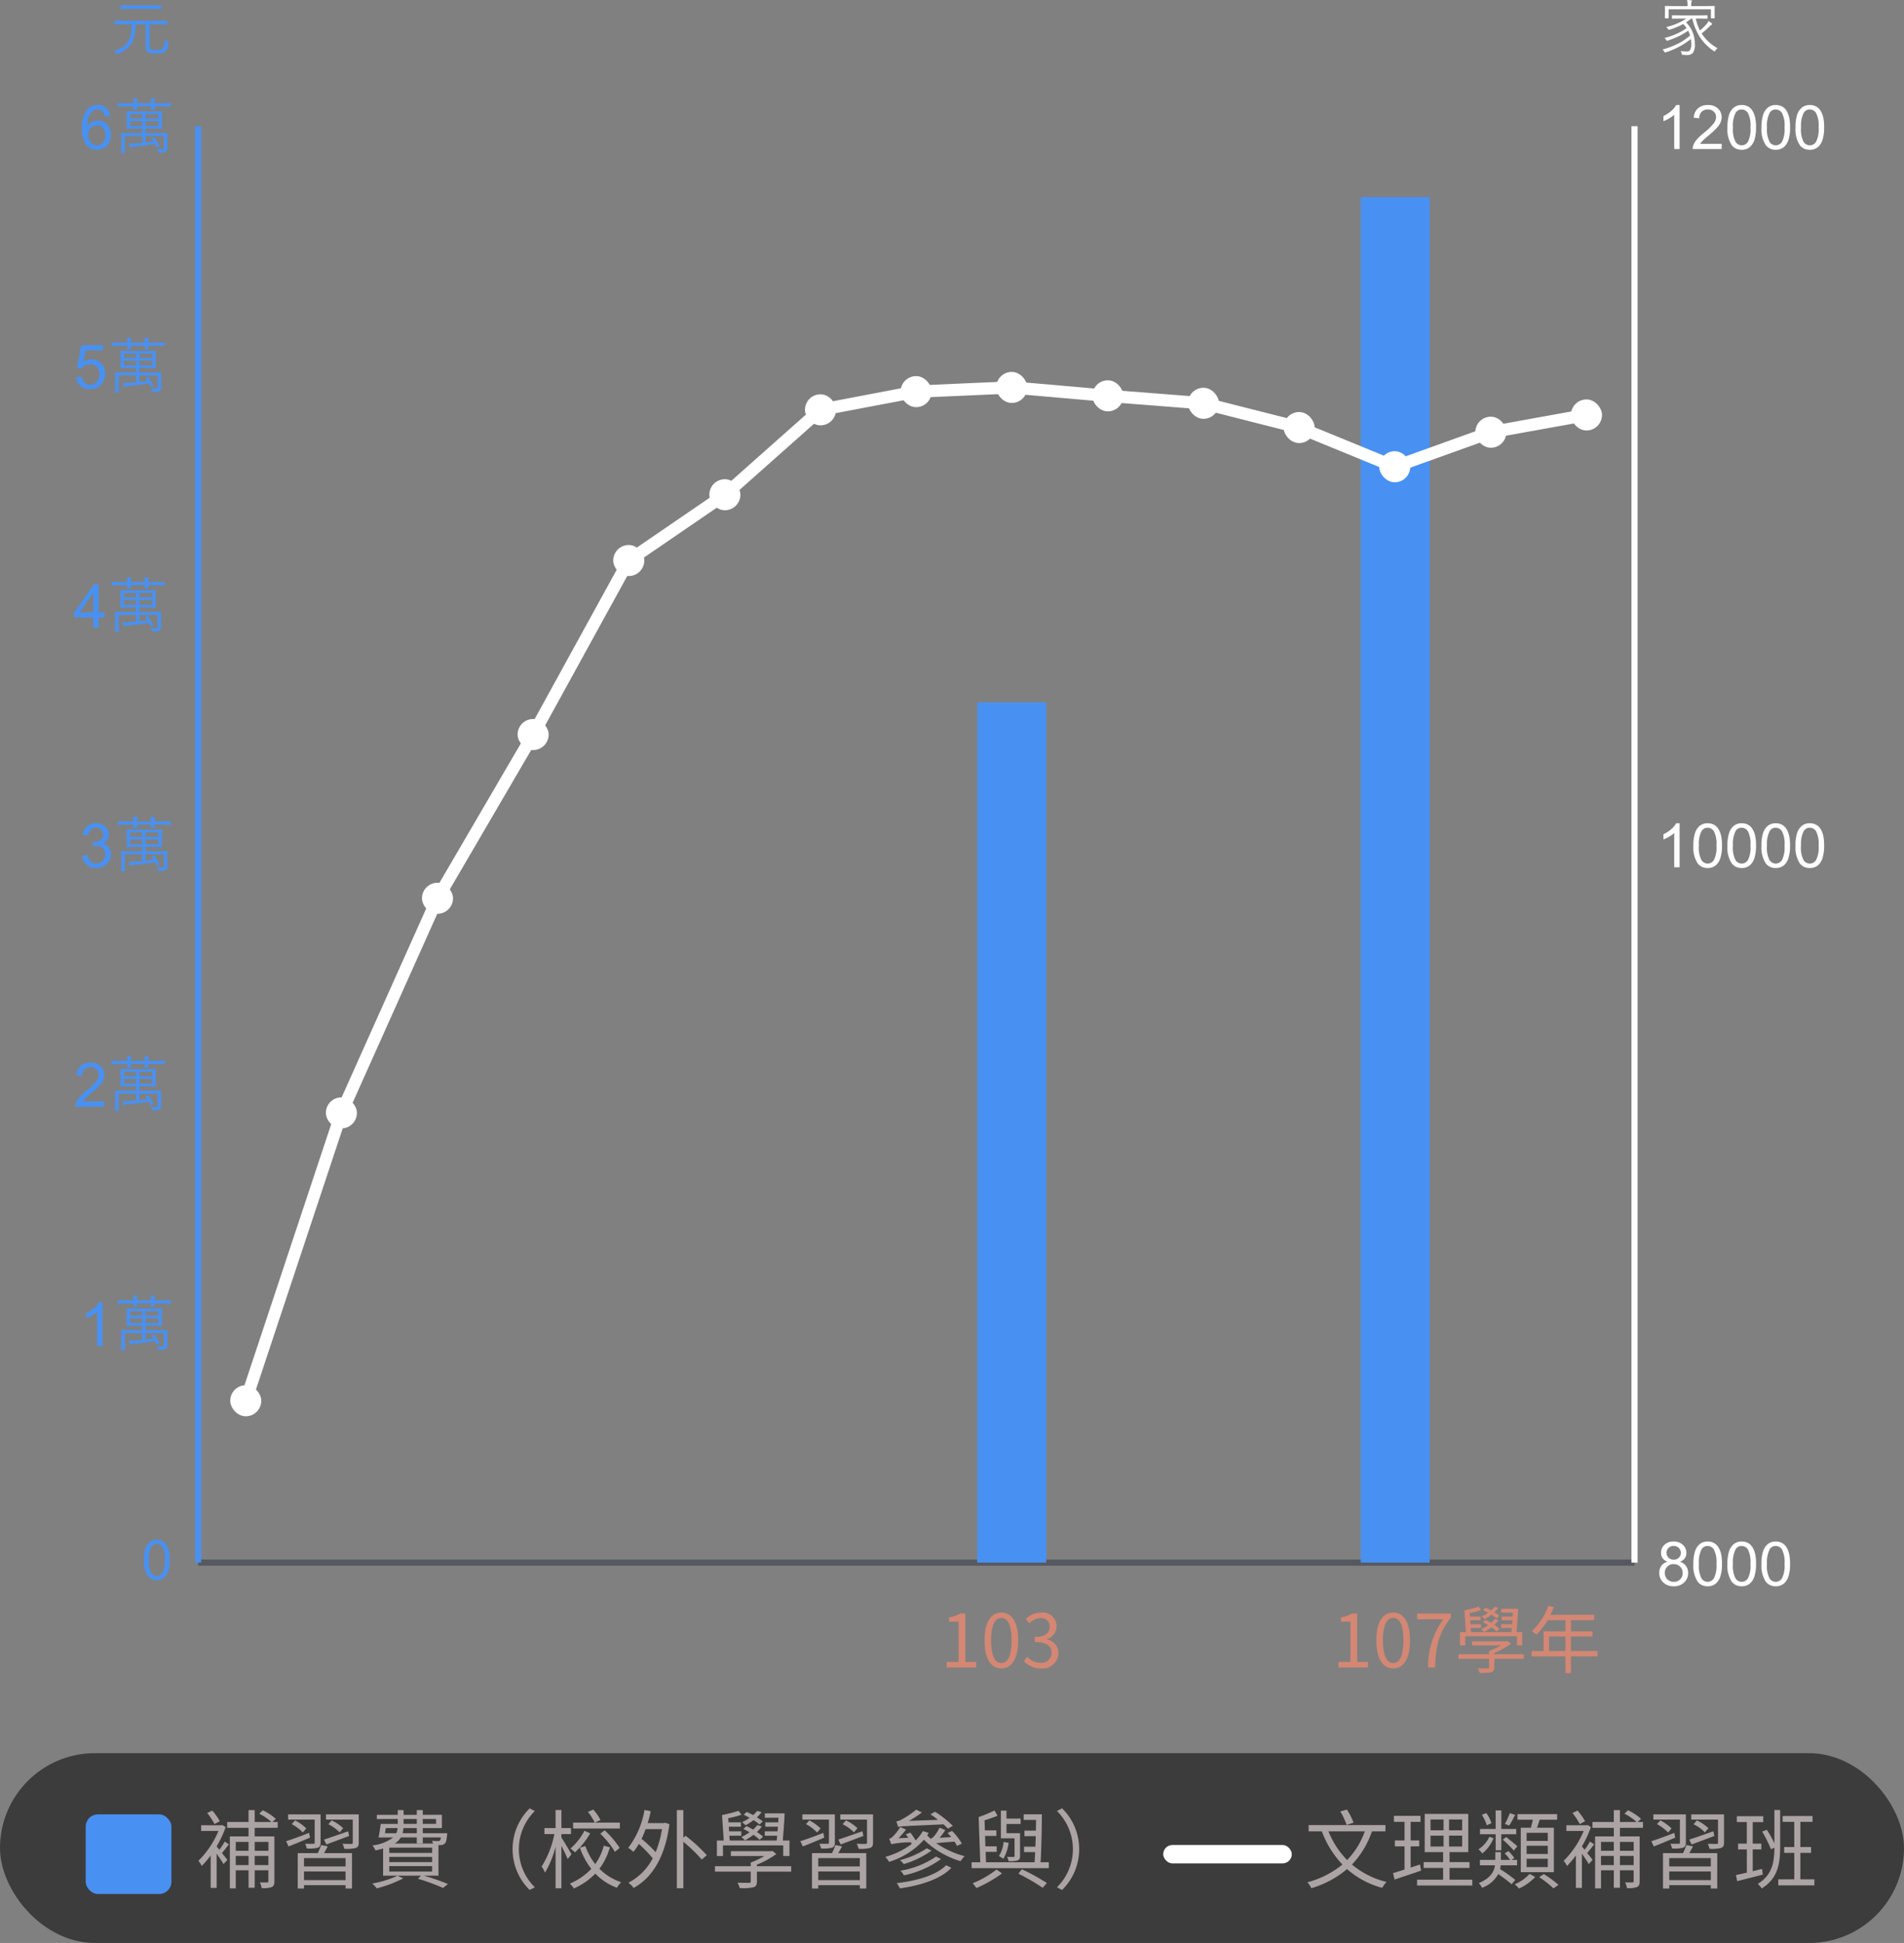 <svg xmlns="http://www.w3.org/2000/svg" width="311" height="317.34" viewBox="0 0 311 317.34">
  <rect x="0" y="0" width="311" height="317.34" fill="#808080" stroke="none"/>
  <g id="data10" transform="translate(6435 7388.34)">
    <g id="Group_1921" data-name="Group 1921" transform="translate(-6681 -7694)">
      <g id="data_10-09" transform="translate(214.072 209.601)">
        <g id="Group_1733" data-name="Group 1733" transform="translate(32.928 112.399)">
          <g id="Group_1725" data-name="Group 1725" transform="translate(31.372 233.012)">
            <line id="Line_220" data-name="Line 220" x2="234.612" transform="translate(0 5.867)" fill="none" stroke="#55585f" stroke-miterlimit="10" stroke-width="1"/>
          </g>
          <g id="Group_1729" data-name="Group 1729">
            <g id="Group_1726" data-name="Group 1726">
              <path id="Path_1627" data-name="Path 1627" d="M.374-3.177A5.9,5.9,0,0,1,.609-5.016a2.288,2.288,0,0,1,.7-1.074,1.786,1.786,0,0,1,1.167-.378,1.9,1.9,0,0,1,.91.209,1.739,1.739,0,0,1,.646.6,3.23,3.23,0,0,1,.4.958,6.365,6.365,0,0,1,.145,1.523,5.912,5.912,0,0,1-.233,1.83,2.288,2.288,0,0,1-.7,1.077A1.786,1.786,0,0,1,2.474.11,1.768,1.768,0,0,1,1.011-.558,4.245,4.245,0,0,1,.374-3.177Zm.813,0a4.04,4.04,0,0,0,.371,2.112,1.094,1.094,0,0,0,.916.525,1.093,1.093,0,0,0,.916-.527,4.041,4.041,0,0,0,.371-2.109A4.038,4.038,0,0,0,3.39-5.291a1.1,1.1,0,0,0-.925-.523,1.014,1.014,0,0,0-.87.461A4.086,4.086,0,0,0,1.187-3.177Z" transform="translate(22.138 241.619)" fill="#4891f2"/>
              <path id="Path_1626" data-name="Path 1626" d="M3.726,0H2.847V-5.6A4.543,4.543,0,0,1,2.014-5a5.9,5.9,0,0,1-.925.454v-.85a5.308,5.308,0,0,0,1.289-.84,3.3,3.3,0,0,0,.781-.957h.566ZM14.331-.21A.733.733,0,0,1,14.1.42a.851.851,0,0,1-.356.137,5.305,5.305,0,0,1-.723.034.255.255,0,0,1-.156-.029A.388.388,0,0,1,12.793.4,1.781,1.781,0,0,0,12.612.01a7.085,7.085,0,0,0,.742.039.435.435,0,0,0,.308-.083A.365.365,0,0,0,13.74-.3V-2.119H10.752v1.05q.757-.088,1.318-.181-.249-.361-.278-.4a.133.133,0,0,1-.034-.063q0-.034.093-.073l.21-.093a.314.314,0,0,1,.083-.024q.029,0,.068.054a7.592,7.592,0,0,1,.8,1.309.24.24,0,0,1,.015.059q0,.039-.093.083l-.225.112a.307.307,0,0,1-.107.039q-.034,0-.059-.059-.19-.42-.239-.522-1.45.254-3.467.449a1.26,1.26,0,0,0-.43.093.237.237,0,0,1-.117.059q-.068,0-.112-.132-.059-.21-.127-.557.215,0,.4,0,.342,0,.693-.024.918-.068,1.069-.083v-1.1H7.383V-.352L7.4.6a.069.069,0,0,1-.078.078H6.86A.069.069,0,0,1,6.782.6L6.8-.352v-1.27l-.02-.928a.069.069,0,0,1,.078-.078l1.411.02H10.21V-3.33h-1.1l-1.372.02a.069.069,0,0,1-.078-.078l.02-.84V-5.239l-.02-.84a.069.069,0,0,1,.078-.078l1.372.02h2.881l1.382-.02a.069.069,0,0,1,.078.078l-.02.84v1.011l.02.84a.069.069,0,0,1-.078.078l-1.382-.02h-1.24v.723h2.09l1.411-.02a.069.069,0,0,1,.078.078l-.02.981v.41Zm-1.46-3.56v-.781H10.752v.781Zm-2.661,0v-.781H8.242v.781ZM12.871-4.98V-5.7H10.752v.718Zm-2.661,0V-5.7H8.242v.718Zm4.712-2.051q0,.078-.083.078l-1.309-.02H12.222l.02.459q0,.083-.078.083h-.435q-.088,0-.088-.083,0-.015.01-.156t.01-.3H9.351l.02.459q0,.083-.078.083H8.853a.073.073,0,0,1-.083-.083q0-.015.01-.156t.01-.3H7.6l-1.313.02a.069.069,0,0,1-.078-.078v-.4q0-.068.078-.068L7.6-7.48H8.789A4.375,4.375,0,0,0,8.73-8.3q.3.015.62.054.1.015.1.088a.266.266,0,0,1-.039.132,1.428,1.428,0,0,0-.063.547h2.31a4.305,4.305,0,0,0-.059-.811q.327.02.61.054.107.015.107.088a.266.266,0,0,1-.039.132,1.5,1.5,0,0,0-.059.537H13.53l1.309-.02q.083,0,.083.068Z" transform="translate(12.011 203.516)" fill="#4891f2"/>
              <path id="Path_1625" data-name="Path 1625" d="M5.034-.845V0H.3a1.555,1.555,0,0,1,.1-.61,3.229,3.229,0,0,1,.579-.952,9.065,9.065,0,0,1,1.15-1.084A9.748,9.748,0,0,0,3.711-4.163a1.815,1.815,0,0,0,.41-1.057A1.175,1.175,0,0,0,3.748-6.1a1.347,1.347,0,0,0-.974-.359,1.373,1.373,0,0,0-1.016.381,1.441,1.441,0,0,0-.386,1.055l-.9-.093a2.224,2.224,0,0,1,.7-1.541,2.382,2.382,0,0,1,1.626-.53,2.269,2.269,0,0,1,1.631.571,1.876,1.876,0,0,1,.6,1.416,2.148,2.148,0,0,1-.176.845,3.278,3.278,0,0,1-.583.874A14.215,14.215,0,0,1,2.91-2.222q-.791.664-1.016.9a2.89,2.89,0,0,0-.371.476Zm9.3.635A.733.733,0,0,1,14.1.42a.851.851,0,0,1-.356.137,5.305,5.305,0,0,1-.723.034.255.255,0,0,1-.156-.029A.388.388,0,0,1,12.793.4,1.781,1.781,0,0,0,12.612.01a7.085,7.085,0,0,0,.742.039.435.435,0,0,0,.308-.083A.365.365,0,0,0,13.74-.3V-2.119H10.752v1.05q.757-.088,1.318-.181-.249-.361-.278-.4a.133.133,0,0,1-.034-.063q0-.034.093-.073l.21-.093a.314.314,0,0,1,.083-.024q.029,0,.068.054a7.592,7.592,0,0,1,.8,1.309.24.24,0,0,1,.015.059q0,.039-.093.083l-.225.112a.307.307,0,0,1-.107.039q-.034,0-.059-.059-.19-.42-.239-.522-1.45.254-3.467.449a1.26,1.26,0,0,0-.43.093.237.237,0,0,1-.117.059q-.068,0-.112-.132-.059-.21-.127-.557.215,0,.4,0,.342,0,.693-.024.918-.068,1.069-.083v-1.1H7.383V-.352L7.4.6a.069.069,0,0,1-.078.078H6.86A.069.069,0,0,1,6.782.6L6.8-.352v-1.27l-.02-.928a.069.069,0,0,1,.078-.078l1.411.02H10.21V-3.33h-1.1l-1.372.02a.069.069,0,0,1-.078-.078l.02-.84V-5.239l-.02-.84a.069.069,0,0,1,.078-.078l1.372.02h2.881l1.382-.02a.069.069,0,0,1,.078.078l-.02.84v1.011l.02.84a.069.069,0,0,1-.078.078l-1.382-.02h-1.24v.723h2.09l1.411-.02a.069.069,0,0,1,.078.078l-.02.981v.41Zm-1.46-3.56v-.781H10.752v.781Zm-2.661,0v-.781H8.242v.781ZM12.871-4.98V-5.7H10.752v.718Zm-2.661,0V-5.7H8.242v.718Zm4.712-2.051q0,.078-.083.078l-1.309-.02H12.222l.02.459q0,.083-.078.083h-.435q-.088,0-.088-.083,0-.015.01-.156t.01-.3H9.351l.02.459q0,.083-.078.083H8.853a.073.073,0,0,1-.083-.083q0-.015.01-.156t.01-.3H7.6l-1.313.02a.069.069,0,0,1-.078-.078v-.4q0-.068.078-.068L7.6-7.48H8.789A4.375,4.375,0,0,0,8.73-8.3q.3.015.62.054.1.015.1.088a.266.266,0,0,1-.039.132,1.428,1.428,0,0,0-.063.547h2.31a4.305,4.305,0,0,0-.059-.811q.327.02.61.054.107.015.107.088a.266.266,0,0,1-.039.132,1.5,1.5,0,0,0-.059.537H13.53l1.309-.02q.083,0,.083.068Z" transform="translate(11.011 164.412)" fill="#4891f2"/>
              <path id="Path_1624" data-name="Path 1624" d="M.42-1.89,1.3-2.007A1.936,1.936,0,0,0,1.814-.93,1.272,1.272,0,0,0,2.7-.6a1.42,1.42,0,0,0,1.047-.43,1.45,1.45,0,0,0,.427-1.064,1.348,1.348,0,0,0-.4-1,1.367,1.367,0,0,0-1.006-.393,2.523,2.523,0,0,0-.62.1l.1-.771a1.343,1.343,0,0,0,.142.01A1.81,1.81,0,0,0,3.4-4.443a1,1,0,0,0,.449-.9,1.069,1.069,0,0,0-.327-.8,1.162,1.162,0,0,0-.845-.317,1.2,1.2,0,0,0-.854.322,1.618,1.618,0,0,0-.439.967L.508-5.332A2.259,2.259,0,0,1,1.24-6.7a2.117,2.117,0,0,1,1.421-.486,2.341,2.341,0,0,1,1.079.251,1.819,1.819,0,0,1,.754.686,1.762,1.762,0,0,1,.261.923,1.511,1.511,0,0,1-.249.845,1.7,1.7,0,0,1-.737.605,1.661,1.661,0,0,1,.986.608,1.85,1.85,0,0,1,.352,1.155A2.113,2.113,0,0,1,4.424-.525,2.4,2.4,0,0,1,2.7.127,2.249,2.249,0,0,1,1.13-.435,2.171,2.171,0,0,1,.42-1.89ZM14.331-.21A.733.733,0,0,1,14.1.42a.851.851,0,0,1-.356.137,5.305,5.305,0,0,1-.723.034.255.255,0,0,1-.156-.029A.388.388,0,0,1,12.793.4,1.781,1.781,0,0,0,12.612.01a7.085,7.085,0,0,0,.742.039.435.435,0,0,0,.308-.083A.365.365,0,0,0,13.74-.3V-2.119H10.752v1.05q.757-.088,1.318-.181-.249-.361-.278-.4a.133.133,0,0,1-.034-.063q0-.034.093-.073l.21-.093a.314.314,0,0,1,.083-.024q.029,0,.068.054a7.592,7.592,0,0,1,.8,1.309.24.24,0,0,1,.015.059q0,.039-.093.083l-.225.112a.307.307,0,0,1-.107.039q-.034,0-.059-.059-.19-.42-.239-.522-1.45.254-3.467.449a1.26,1.26,0,0,0-.43.093.237.237,0,0,1-.117.059q-.068,0-.112-.132-.059-.21-.127-.557.215,0,.4,0,.342,0,.693-.024.918-.068,1.069-.083v-1.1H7.383V-.352L7.4.6a.069.069,0,0,1-.078.078H6.86A.069.069,0,0,1,6.782.6L6.8-.352v-1.27l-.02-.928a.069.069,0,0,1,.078-.078l1.411.02H10.21V-3.33h-1.1l-1.372.02a.069.069,0,0,1-.078-.078l.02-.84V-5.239l-.02-.84a.069.069,0,0,1,.078-.078l1.372.02h2.881l1.382-.02a.069.069,0,0,1,.078.078l-.02.84v1.011l.02.84a.069.069,0,0,1-.078.078l-1.382-.02h-1.24v.723h2.09l1.411-.02a.069.069,0,0,1,.078.078l-.02.981v.41Zm-1.46-3.56v-.781H10.752v.781Zm-2.661,0v-.781H8.242v.781ZM12.871-4.98V-5.7H10.752v.718Zm-2.661,0V-5.7H8.242v.718Zm4.712-2.051q0,.078-.083.078l-1.309-.02H12.222l.02.459q0,.083-.078.083h-.435q-.088,0-.088-.083,0-.015.01-.156t.01-.3H9.351l.02.459q0,.083-.078.083H8.853a.073.073,0,0,1-.083-.083q0-.015.01-.156t.01-.3H7.6l-1.313.02a.069.069,0,0,1-.078-.078v-.4q0-.068.078-.068L7.6-7.48H8.789A4.375,4.375,0,0,0,8.73-8.3q.3.015.62.054.1.015.1.088a.266.266,0,0,1-.039.132,1.428,1.428,0,0,0-.063.547h2.31a4.305,4.305,0,0,0-.059-.811q.327.02.61.054.107.015.107.088a.266.266,0,0,1-.039.132,1.5,1.5,0,0,0-.059.537H13.53l1.309-.02q.083,0,.083.068Z" transform="translate(12.011 125.309)" fill="#4891f2"/>
              <path id="Path_1623" data-name="Path 1623" d="M3.232,0V-1.714H.127V-2.52L3.394-7.158h.718V-2.52h.967v.806H4.111V0Zm0-2.52V-5.747L.991-2.52Zm11.1,2.31A.733.733,0,0,1,14.1.42a.851.851,0,0,1-.356.137,5.305,5.305,0,0,1-.723.034.255.255,0,0,1-.156-.029A.388.388,0,0,1,12.793.4,1.781,1.781,0,0,0,12.612.01a7.085,7.085,0,0,0,.742.039.435.435,0,0,0,.308-.083A.365.365,0,0,0,13.74-.3V-2.119H10.752v1.05q.757-.088,1.318-.181-.249-.361-.278-.4a.133.133,0,0,1-.034-.063q0-.034.093-.073l.21-.093a.314.314,0,0,1,.083-.024q.029,0,.068.054a7.592,7.592,0,0,1,.8,1.309.24.24,0,0,1,.015.059q0,.039-.093.083l-.225.112a.307.307,0,0,1-.107.039q-.034,0-.059-.059-.19-.42-.239-.522-1.45.254-3.467.449a1.26,1.26,0,0,0-.43.093.237.237,0,0,1-.117.059q-.068,0-.112-.132-.059-.21-.127-.557.215,0,.4,0,.342,0,.693-.024.918-.068,1.069-.083v-1.1H7.383V-.352L7.4.6a.069.069,0,0,1-.078.078H6.86A.069.069,0,0,1,6.782.6L6.8-.352v-1.27l-.02-.928a.069.069,0,0,1,.078-.078l1.411.02H10.21V-3.33h-1.1l-1.372.02a.069.069,0,0,1-.078-.078l.02-.84V-5.239l-.02-.84a.069.069,0,0,1,.078-.078l1.372.02h2.881l1.382-.02a.069.069,0,0,1,.078.078l-.02.84v1.011l.02.84a.069.069,0,0,1-.078.078l-1.382-.02h-1.24v.723h2.09l1.411-.02a.069.069,0,0,1,.078.078l-.02.981v.41Zm-1.46-3.56v-.781H10.752v.781Zm-2.661,0v-.781H8.242v.781ZM12.871-4.98V-5.7H10.752v.718Zm-2.661,0V-5.7H8.242v.718Zm4.712-2.051q0,.078-.083.078l-1.309-.02H12.222l.02.459q0,.083-.078.083h-.435q-.088,0-.088-.083,0-.015.01-.156t.01-.3H9.351l.02.459q0,.083-.078.083H8.853a.073.073,0,0,1-.083-.083q0-.015.01-.156t.01-.3H7.6l-1.313.02a.069.069,0,0,1-.078-.078v-.4q0-.068.078-.068L7.6-7.48H8.789A4.375,4.375,0,0,0,8.73-8.3q.3.015.62.054.1.015.1.088a.266.266,0,0,1-.039.132,1.428,1.428,0,0,0-.063.547h2.31a4.305,4.305,0,0,0-.059-.811q.327.02.61.054.107.015.107.088a.266.266,0,0,1-.039.132,1.5,1.5,0,0,0-.059.537H13.53l1.309-.02q.083,0,.083.068Z" transform="translate(11 86.206)" fill="#4891f2"/>
              <path id="Path_1622" data-name="Path 1622" d="M.415-1.875l.923-.078A1.655,1.655,0,0,0,1.814-.94a1.293,1.293,0,0,0,.9.339,1.4,1.4,0,0,0,1.074-.479,1.8,1.8,0,0,0,.439-1.27,1.63,1.63,0,0,0-.422-1.187A1.473,1.473,0,0,0,2.7-3.97a1.532,1.532,0,0,0-.767.193,1.489,1.489,0,0,0-.537.5L.571-3.384l.693-3.677h3.56v.84H1.968L1.582-4.3a2.329,2.329,0,0,1,1.353-.449A2.143,2.143,0,0,1,4.517-4.1a2.27,2.27,0,0,1,.645,1.67,2.607,2.607,0,0,1-.566,1.68,2.269,2.269,0,0,1-1.88.869A2.316,2.316,0,0,1,1.121-.425,2.134,2.134,0,0,1,.415-1.875ZM14.331-.21A.733.733,0,0,1,14.1.42a.851.851,0,0,1-.356.137,5.305,5.305,0,0,1-.723.034.255.255,0,0,1-.156-.029A.388.388,0,0,1,12.793.4,1.781,1.781,0,0,0,12.612.01a7.085,7.085,0,0,0,.742.039.435.435,0,0,0,.308-.083A.365.365,0,0,0,13.74-.3V-2.119H10.752v1.05q.757-.088,1.318-.181-.249-.361-.278-.4a.133.133,0,0,1-.034-.063q0-.034.093-.073l.21-.093a.314.314,0,0,1,.083-.024q.029,0,.068.054a7.592,7.592,0,0,1,.8,1.309.24.24,0,0,1,.015.059q0,.039-.093.083l-.225.112a.307.307,0,0,1-.107.039q-.034,0-.059-.059-.19-.42-.239-.522-1.45.254-3.467.449a1.26,1.26,0,0,0-.43.093.237.237,0,0,1-.117.059q-.068,0-.112-.132-.059-.21-.127-.557.215,0,.4,0,.342,0,.693-.024.918-.068,1.069-.083v-1.1H7.383V-.352L7.4.6a.069.069,0,0,1-.078.078H6.86A.069.069,0,0,1,6.782.6L6.8-.352v-1.27l-.02-.928a.069.069,0,0,1,.078-.078l1.411.02H10.21V-3.33h-1.1l-1.372.02a.069.069,0,0,1-.078-.078l.02-.84V-5.239l-.02-.84a.069.069,0,0,1,.078-.078l1.372.02h2.881l1.382-.02a.069.069,0,0,1,.078.078l-.02.84v1.011l.02.84a.069.069,0,0,1-.078.078l-1.382-.02h-1.24v.723h2.09l1.411-.02a.069.069,0,0,1,.078.078l-.02.981v.41Zm-1.46-3.56v-.781H10.752v.781Zm-2.661,0v-.781H8.242v.781ZM12.871-4.98V-5.7H10.752v.718Zm-2.661,0V-5.7H8.242v.718Zm4.712-2.051q0,.078-.083.078l-1.309-.02H12.222l.02.459q0,.083-.078.083h-.435q-.088,0-.088-.083,0-.015.01-.156t.01-.3H9.351l.02.459q0,.083-.078.083H8.853a.073.073,0,0,1-.083-.083q0-.015.01-.156t.01-.3H7.6l-1.313.02a.069.069,0,0,1-.078-.078v-.4q0-.068.078-.068L7.6-7.48H8.789A4.375,4.375,0,0,0,8.73-8.3q.3.015.62.054.1.015.1.088a.266.266,0,0,1-.039.132,1.428,1.428,0,0,0-.063.547h2.31a4.305,4.305,0,0,0-.059-.811q.327.02.61.054.107.015.107.088a.266.266,0,0,1-.039.132,1.5,1.5,0,0,0-.059.537H13.53l1.309-.02q.083,0,.083.068Z" transform="translate(11.011 47.103)" fill="#4891f2"/>
              <path id="Path_1621" data-name="Path 1621" d="M4.976-5.405,4.1-5.337a1.655,1.655,0,0,0-.332-.752,1.163,1.163,0,0,0-.879-.376,1.208,1.208,0,0,0-.737.234,2,2,0,0,0-.654.884A4.618,4.618,0,0,0,1.25-3.691a2.037,2.037,0,0,1,.776-.718,2.088,2.088,0,0,1,.962-.234A1.993,1.993,0,0,1,4.485-4,2.322,2.322,0,0,1,5.1-2.324a2.752,2.752,0,0,1-.291,1.252,2.117,2.117,0,0,1-.8.886A2.18,2.18,0,0,1,2.861.122,2.252,2.252,0,0,1,1.069-.686,4.08,4.08,0,0,1,.376-3.35a4.775,4.775,0,0,1,.767-3.018,2.2,2.2,0,0,1,1.8-.82,2.021,2.021,0,0,1,1.384.474A2.011,2.011,0,0,1,4.976-5.405ZM1.387-2.319a2.039,2.039,0,0,0,.193.869,1.437,1.437,0,0,0,.54.632A1.349,1.349,0,0,0,2.847-.6,1.24,1.24,0,0,0,3.8-1.05a1.768,1.768,0,0,0,.4-1.221,1.655,1.655,0,0,0-.4-1.169,1.3,1.3,0,0,0-1-.427A1.356,1.356,0,0,0,1.8-3.44,1.54,1.54,0,0,0,1.387-2.319ZM14.331-.21A.733.733,0,0,1,14.1.42a.851.851,0,0,1-.356.137,5.305,5.305,0,0,1-.723.034.255.255,0,0,1-.156-.029A.388.388,0,0,1,12.793.4,1.781,1.781,0,0,0,12.612.01a7.085,7.085,0,0,0,.742.039.435.435,0,0,0,.308-.083A.365.365,0,0,0,13.74-.3V-2.119H10.752v1.05q.757-.088,1.318-.181-.249-.361-.278-.4a.133.133,0,0,1-.034-.063q0-.034.093-.073l.21-.093a.314.314,0,0,1,.083-.024q.029,0,.068.054a7.592,7.592,0,0,1,.8,1.309.24.24,0,0,1,.015.059q0,.039-.093.083l-.225.112a.307.307,0,0,1-.107.039q-.034,0-.059-.059-.19-.42-.239-.522-1.45.254-3.467.449a1.26,1.26,0,0,0-.43.093.237.237,0,0,1-.117.059q-.068,0-.112-.132-.059-.21-.127-.557.215,0,.4,0,.342,0,.693-.024.918-.068,1.069-.083v-1.1H7.383V-.352L7.4.6a.069.069,0,0,1-.078.078H6.86A.069.069,0,0,1,6.782.6L6.8-.352v-1.27l-.02-.928a.069.069,0,0,1,.078-.078l1.411.02H10.21V-3.33h-1.1l-1.372.02a.069.069,0,0,1-.078-.078l.02-.84V-5.239l-.02-.84a.069.069,0,0,1,.078-.078l1.372.02h2.881l1.382-.02a.069.069,0,0,1,.078.078l-.02.84v1.011l.02.84a.069.069,0,0,1-.078.078l-1.382-.02h-1.24v.723h2.09l1.411-.02a.069.069,0,0,1,.078.078l-.02.981v.41Zm-1.46-3.56v-.781H10.752v.781Zm-2.661,0v-.781H8.242v.781ZM12.871-4.98V-5.7H10.752v.718Zm-2.661,0V-5.7H8.242v.718Zm4.712-2.051q0,.078-.083.078l-1.309-.02H12.222l.02.459q0,.083-.078.083h-.435q-.088,0-.088-.083,0-.015.01-.156t.01-.3H9.351l.02.459q0,.083-.078.083H8.853a.073.073,0,0,1-.083-.083q0-.015.01-.156t.01-.3H7.6l-1.313.02a.069.069,0,0,1-.078-.078v-.4q0-.068.078-.068L7.6-7.48H8.789A4.375,4.375,0,0,0,8.73-8.3q.3.015.62.054.1.015.1.088a.266.266,0,0,1-.039.132,1.428,1.428,0,0,0-.063.547h2.31a4.305,4.305,0,0,0-.059-.811q.327.02.61.054.107.015.107.088a.266.266,0,0,1-.039.132,1.5,1.5,0,0,0-.059.537H13.53l1.309-.02q.083,0,.083.068Z" transform="translate(12.022 8)" fill="#4891f2"/>
              <path id="Path_1620" data-name="Path 1620" d="M9.482-1.372A2.076,2.076,0,0,1,9,.068a1.235,1.235,0,0,1-.61.259A5.315,5.315,0,0,1,7.52.381,3.435,3.435,0,0,1,6.221.22.688.688,0,0,1,5.864-.1a1.645,1.645,0,0,1-.093-.64V-4.37H4.111A6.034,6.034,0,0,1,3.384-1.1,4.878,4.878,0,0,1,1.23.459.678.678,0,0,1,1.06.508Q1.011.508.913.371A1.786,1.786,0,0,0,.581-.01,5.519,5.519,0,0,0,2.3-.879,2.766,2.766,0,0,0,3.2-2.217,7.392,7.392,0,0,0,3.472-4.37H2.08l-1.318.02q-.083,0-.083-.078v-.464q0-.078.083-.078l1.318.02H7.92l1.318-.02q.083,0,.083.078v.464q0,.078-.083.078L7.92-4.37h-1.5V-.928a1.725,1.725,0,0,0,.044.493.285.285,0,0,0,.186.156A3.337,3.337,0,0,0,7.539-.2,3.186,3.186,0,0,0,8.2-.249.826.826,0,0,0,8.569-.43a2.505,2.505,0,0,0,.313-1.421,2.471,2.471,0,0,0,.449.239q.161.068.161.142A.929.929,0,0,1,9.482-1.372ZM8.35-6.938a.069.069,0,0,1-.078.078L6.851-6.88H3.208l-1.416.02q-.083,0-.083-.078v-.474q0-.078.083-.078l1.416.02H6.851l1.421-.02a.069.069,0,0,1,.078.078Z" transform="translate(17.022 -8)" fill="#4891f2"/>
              <path id="Path_1619" data-name="Path 1619" d="M9.517-.469a1.367,1.367,0,0,0-.347.386q-.093.151-.132.151A.413.413,0,0,1,8.9-.01,8.125,8.125,0,0,1,6.533-2.441,10.183,10.183,0,0,1,5.4-5.308H5.229q-.493.386-.85.62A4.887,4.887,0,0,1,5.815-1.172,2.384,2.384,0,0,1,5.493.3,1.285,1.285,0,0,1,4.468.649,5.645,5.645,0,0,1,3.887.62Q3.745.61,3.721.581A.4.4,0,0,1,3.667.43,1.286,1.286,0,0,0,3.486,0a7.5,7.5,0,0,0,1.03.068.582.582,0,0,0,.527-.239,1.983,1.983,0,0,0,.19-1.021,4.177,4.177,0,0,0-.068-.776A12.718,12.718,0,0,1,1.118.19.553.553,0,0,1,.967.239Q.908.239.825.088A1.437,1.437,0,0,0,.518-.249a13.328,13.328,0,0,0,2.622-1,9.654,9.654,0,0,0,1.9-1.294,4.981,4.981,0,0,0-.322-.781,11.421,11.421,0,0,1-1.626.947,15.385,15.385,0,0,1-1.665.654.8.8,0,0,1-.156.049q-.059,0-.142-.142A.972.972,0,0,0,.84-2.129a12.98,12.98,0,0,0,2.095-.728A10.422,10.422,0,0,0,4.468-3.74a6,6,0,0,0-.552-.679,11.945,11.945,0,0,1-2.2.918.6.6,0,0,1-.146.039q-.059,0-.137-.127a1.256,1.256,0,0,0-.3-.332A9.932,9.932,0,0,0,4.429-5.308H3.535l-1.377.02q-.083,0-.083-.093v-.371q0-.088.083-.088l1.377.02h2.9l1.382-.02q.078,0,.078.088v.371q0,.093-.078.093l-1.382-.02H5.967a8.6,8.6,0,0,0,.679,1.948A7.83,7.83,0,0,0,7.759-4.448,2.756,2.756,0,0,0,8.066-4.9a4.684,4.684,0,0,1,.493.356.186.186,0,0,1,.078.132q0,.063-.112.132a2.59,2.59,0,0,0-.459.4,11.1,11.1,0,0,1-1.147,1A7.188,7.188,0,0,0,9.517-.469ZM9.058-5.42q0,.073-.078.073H8.516q-.078,0-.078-.073v-1.4h-6.9v1.4q0,.073-.078.073H1q-.078,0-.078-.073l.02-1.035v-.312L.918-7.29A.069.069,0,0,1,1-7.368l1.382.02H4.619v-.122a3.768,3.768,0,0,0-.073-.869q.4.02.664.049.117.02.117.083a1.006,1.006,0,0,1-.059.19,1.749,1.749,0,0,0-.049.537v.132H7.6l1.382-.02a.069.069,0,0,1,.078.078l-.02.454v.381Z" transform="translate(270.022 -8)" fill="#fff"/>
            </g>
            <line id="Line_237" data-name="Line 237" y1="234.612" transform="translate(31.372 4.268)" fill="none" stroke="#4891f2" stroke-miterlimit="10" stroke-width="1"/>
          </g>
          <g id="Group_1732" data-name="Group 1732" transform="translate(33.506 15.85)">
            <g id="Group_1731" data-name="Group 1731">
              <g id="Group_1730" data-name="Group 1730">
                <rect id="Rectangle_2199" data-name="Rectangle 2199" width="11.277" height="140.508" transform="translate(125.116 82.522)" fill="#4891f2"/>
                <rect id="Rectangle_2200" data-name="Rectangle 2200" width="11.277" height="223.03" transform="translate(187.75)" fill="#4891f2"/>
              </g>
            </g>
          </g>
        </g>
        <g id="Group_1747" data-name="Group 1747" transform="translate(64.3 112.399)">
          <g id="Group_1740" data-name="Group 1740" transform="translate(228.745)">
            <g id="Group_1737" data-name="Group 1737" transform="translate(9.504)">
              <path id="Path_1632" data-name="Path 1632" d="M1.768-3.882a1.654,1.654,0,0,1-.811-.571,1.494,1.494,0,0,1-.264-.889,1.738,1.738,0,0,1,.562-1.313,2.083,2.083,0,0,1,1.494-.532,2.1,2.1,0,0,1,1.509.544,1.762,1.762,0,0,1,.571,1.326,1.46,1.46,0,0,1-.261.867,1.647,1.647,0,0,1-.793.569,1.924,1.924,0,0,1,1,.693,1.9,1.9,0,0,1,.344,1.143A2.056,2.056,0,0,1,4.473-.5,2.361,2.361,0,0,1,2.764.122,2.356,2.356,0,0,1,1.055-.505,2.087,2.087,0,0,1,.405-2.07,1.892,1.892,0,0,1,.759-3.24,1.773,1.773,0,0,1,1.768-3.882ZM1.592-5.371a1.115,1.115,0,0,0,.327.83,1.159,1.159,0,0,0,.85.322,1.136,1.136,0,0,0,.833-.32,1.058,1.058,0,0,0,.325-.784,1.1,1.1,0,0,0-.334-.813,1.139,1.139,0,0,0-.833-.33,1.15,1.15,0,0,0-.835.322A1.037,1.037,0,0,0,1.592-5.371ZM1.309-2.065a1.59,1.59,0,0,0,.178.728,1.258,1.258,0,0,0,.53.544A1.549,1.549,0,0,0,2.773-.6a1.418,1.418,0,0,0,1.04-.405,1.387,1.387,0,0,0,.41-1.03A1.41,1.41,0,0,0,3.8-3.086,1.447,1.447,0,0,0,2.744-3.5a1.389,1.389,0,0,0-1.028.41A1.4,1.4,0,0,0,1.309-2.065ZM5.977-3.53a6.55,6.55,0,0,1,.261-2.043,2.542,2.542,0,0,1,.776-1.194,1.985,1.985,0,0,1,1.3-.42,2.115,2.115,0,0,1,1.011.232,1.932,1.932,0,0,1,.718.669,3.589,3.589,0,0,1,.444,1.064,7.072,7.072,0,0,1,.161,1.692A6.569,6.569,0,0,1,10.386-1.5,2.542,2.542,0,0,1,9.612-.3a1.985,1.985,0,0,1-1.3.422A1.964,1.964,0,0,1,6.685-.62,4.717,4.717,0,0,1,5.977-3.53Zm.9,0a4.488,4.488,0,0,0,.413,2.346A1.216,1.216,0,0,0,8.311-.6a1.215,1.215,0,0,0,1.018-.586A4.49,4.49,0,0,0,9.741-3.53a4.487,4.487,0,0,0-.413-2.349A1.225,1.225,0,0,0,8.3-6.46a1.126,1.126,0,0,0-.967.513A4.54,4.54,0,0,0,6.88-3.53Zm4.658,0A6.55,6.55,0,0,1,11.8-5.574a2.542,2.542,0,0,1,.776-1.194,1.985,1.985,0,0,1,1.3-.42,2.115,2.115,0,0,1,1.011.232,1.932,1.932,0,0,1,.718.669,3.589,3.589,0,0,1,.444,1.064,7.072,7.072,0,0,1,.161,1.692A6.569,6.569,0,0,1,15.947-1.5a2.542,2.542,0,0,1-.774,1.2,1.985,1.985,0,0,1-1.3.422A1.964,1.964,0,0,1,12.246-.62,4.717,4.717,0,0,1,11.538-3.53Zm.9,0a4.488,4.488,0,0,0,.413,2.346A1.216,1.216,0,0,0,13.872-.6a1.215,1.215,0,0,0,1.018-.586A4.49,4.49,0,0,0,15.3-3.53a4.487,4.487,0,0,0-.413-2.349,1.225,1.225,0,0,0-1.028-.581,1.126,1.126,0,0,0-.967.513A4.54,4.54,0,0,0,12.441-3.53Zm4.658,0a6.55,6.55,0,0,1,.261-2.043,2.542,2.542,0,0,1,.776-1.194,1.985,1.985,0,0,1,1.3-.42,2.115,2.115,0,0,1,1.011.232,1.932,1.932,0,0,1,.718.669,3.589,3.589,0,0,1,.444,1.064,7.072,7.072,0,0,1,.161,1.692A6.569,6.569,0,0,1,21.509-1.5a2.542,2.542,0,0,1-.774,1.2,1.985,1.985,0,0,1-1.3.422A1.964,1.964,0,0,1,17.808-.62,4.717,4.717,0,0,1,17.1-3.53Zm.9,0a4.488,4.488,0,0,0,.413,2.346A1.216,1.216,0,0,0,19.434-.6a1.215,1.215,0,0,0,1.018-.586,4.49,4.49,0,0,0,.413-2.344,4.487,4.487,0,0,0-.413-2.349,1.225,1.225,0,0,0-1.028-.581,1.126,1.126,0,0,0-.967.513A4.54,4.54,0,0,0,18-3.53Z" transform="translate(0 242.619)" fill="#fff"/>
              <path id="Path_1631" data-name="Path 1631" d="M3.726,0H2.847V-5.6A4.543,4.543,0,0,1,2.014-5a5.9,5.9,0,0,1-.925.454v-.85a5.308,5.308,0,0,0,1.289-.84,3.3,3.3,0,0,0,.781-.957h.566ZM5.977-3.53a6.55,6.55,0,0,1,.261-2.043,2.542,2.542,0,0,1,.776-1.194,1.985,1.985,0,0,1,1.3-.42,2.115,2.115,0,0,1,1.011.232,1.932,1.932,0,0,1,.718.669,3.589,3.589,0,0,1,.444,1.064,7.072,7.072,0,0,1,.161,1.692A6.569,6.569,0,0,1,10.386-1.5,2.542,2.542,0,0,1,9.612-.3a1.985,1.985,0,0,1-1.3.422A1.964,1.964,0,0,1,6.685-.62,4.717,4.717,0,0,1,5.977-3.53Zm.9,0a4.488,4.488,0,0,0,.413,2.346A1.216,1.216,0,0,0,8.311-.6a1.215,1.215,0,0,0,1.018-.586A4.49,4.49,0,0,0,9.741-3.53a4.487,4.487,0,0,0-.413-2.349A1.225,1.225,0,0,0,8.3-6.46a1.126,1.126,0,0,0-.967.513A4.54,4.54,0,0,0,6.88-3.53Zm4.658,0A6.55,6.55,0,0,1,11.8-5.574a2.542,2.542,0,0,1,.776-1.194,1.985,1.985,0,0,1,1.3-.42,2.115,2.115,0,0,1,1.011.232,1.932,1.932,0,0,1,.718.669,3.589,3.589,0,0,1,.444,1.064,7.072,7.072,0,0,1,.161,1.692A6.569,6.569,0,0,1,15.947-1.5a2.542,2.542,0,0,1-.774,1.2,1.985,1.985,0,0,1-1.3.422A1.964,1.964,0,0,1,12.246-.62,4.717,4.717,0,0,1,11.538-3.53Zm.9,0a4.488,4.488,0,0,0,.413,2.346A1.216,1.216,0,0,0,13.872-.6a1.215,1.215,0,0,0,1.018-.586A4.49,4.49,0,0,0,15.3-3.53a4.487,4.487,0,0,0-.413-2.349,1.225,1.225,0,0,0-1.028-.581,1.126,1.126,0,0,0-.967.513A4.54,4.54,0,0,0,12.441-3.53Zm4.658,0a6.55,6.55,0,0,1,.261-2.043,2.542,2.542,0,0,1,.776-1.194,1.985,1.985,0,0,1,1.3-.42,2.115,2.115,0,0,1,1.011.232,1.932,1.932,0,0,1,.718.669,3.589,3.589,0,0,1,.444,1.064,7.072,7.072,0,0,1,.161,1.692A6.569,6.569,0,0,1,21.509-1.5a2.542,2.542,0,0,1-.774,1.2,1.985,1.985,0,0,1-1.3.422A1.964,1.964,0,0,1,17.808-.62,4.717,4.717,0,0,1,17.1-3.53Zm.9,0a4.488,4.488,0,0,0,.413,2.346A1.216,1.216,0,0,0,19.434-.6a1.215,1.215,0,0,0,1.018-.586,4.49,4.49,0,0,0,.413-2.344,4.487,4.487,0,0,0-.413-2.349,1.225,1.225,0,0,0-1.028-.581,1.126,1.126,0,0,0-.967.513A4.54,4.54,0,0,0,18-3.53Zm4.658,0a6.55,6.55,0,0,1,.261-2.043A2.542,2.542,0,0,1,23.7-6.768a1.985,1.985,0,0,1,1.3-.42,2.115,2.115,0,0,1,1.011.232,1.932,1.932,0,0,1,.718.669,3.589,3.589,0,0,1,.444,1.064,7.072,7.072,0,0,1,.161,1.692A6.569,6.569,0,0,1,27.07-1.5,2.542,2.542,0,0,1,26.3-.3,1.985,1.985,0,0,1,25,.122,1.964,1.964,0,0,1,23.369-.62,4.717,4.717,0,0,1,22.661-3.53Zm.9,0a4.488,4.488,0,0,0,.413,2.346A1.216,1.216,0,0,0,25-.6a1.215,1.215,0,0,0,1.018-.586,4.49,4.49,0,0,0,.413-2.344,4.487,4.487,0,0,0-.413-2.349,1.225,1.225,0,0,0-1.028-.581,1.126,1.126,0,0,0-.967.513A4.54,4.54,0,0,0,23.564-3.53Z" transform="translate(0 125.309)" fill="#fff"/>
              <path id="Path_1630" data-name="Path 1630" d="M3.726,0H2.847V-5.6A4.543,4.543,0,0,1,2.014-5a5.9,5.9,0,0,1-.925.454v-.85a5.308,5.308,0,0,0,1.289-.84,3.3,3.3,0,0,0,.781-.957h.566ZM10.6-.845V0H5.864a1.555,1.555,0,0,1,.1-.61,3.229,3.229,0,0,1,.579-.952A9.065,9.065,0,0,1,7.7-2.646,9.748,9.748,0,0,0,9.272-4.163a1.815,1.815,0,0,0,.41-1.057A1.175,1.175,0,0,0,9.309-6.1a1.347,1.347,0,0,0-.974-.359,1.373,1.373,0,0,0-1.016.381,1.441,1.441,0,0,0-.386,1.055l-.9-.093a2.224,2.224,0,0,1,.7-1.541,2.382,2.382,0,0,1,1.626-.53,2.269,2.269,0,0,1,1.631.571,1.876,1.876,0,0,1,.6,1.416,2.148,2.148,0,0,1-.176.845,3.278,3.278,0,0,1-.583.874,14.215,14.215,0,0,1-1.355,1.26q-.791.664-1.016.9a2.89,2.89,0,0,0-.371.476Zm.942-2.686A6.55,6.55,0,0,1,11.8-5.574a2.542,2.542,0,0,1,.776-1.194,1.985,1.985,0,0,1,1.3-.42,2.115,2.115,0,0,1,1.011.232,1.932,1.932,0,0,1,.718.669,3.589,3.589,0,0,1,.444,1.064,7.072,7.072,0,0,1,.161,1.692A6.569,6.569,0,0,1,15.947-1.5a2.542,2.542,0,0,1-.774,1.2,1.985,1.985,0,0,1-1.3.422A1.964,1.964,0,0,1,12.246-.62,4.717,4.717,0,0,1,11.538-3.53Zm.9,0a4.488,4.488,0,0,0,.413,2.346A1.216,1.216,0,0,0,13.872-.6a1.215,1.215,0,0,0,1.018-.586A4.49,4.49,0,0,0,15.3-3.53a4.487,4.487,0,0,0-.413-2.349,1.225,1.225,0,0,0-1.028-.581,1.126,1.126,0,0,0-.967.513A4.54,4.54,0,0,0,12.441-3.53Zm4.658,0a6.55,6.55,0,0,1,.261-2.043,2.542,2.542,0,0,1,.776-1.194,1.985,1.985,0,0,1,1.3-.42,2.115,2.115,0,0,1,1.011.232,1.932,1.932,0,0,1,.718.669,3.589,3.589,0,0,1,.444,1.064,7.072,7.072,0,0,1,.161,1.692A6.569,6.569,0,0,1,21.509-1.5a2.542,2.542,0,0,1-.774,1.2,1.985,1.985,0,0,1-1.3.422A1.964,1.964,0,0,1,17.808-.62,4.717,4.717,0,0,1,17.1-3.53Zm.9,0a4.488,4.488,0,0,0,.413,2.346A1.216,1.216,0,0,0,19.434-.6a1.215,1.215,0,0,0,1.018-.586,4.49,4.49,0,0,0,.413-2.344,4.487,4.487,0,0,0-.413-2.349,1.225,1.225,0,0,0-1.028-.581,1.126,1.126,0,0,0-.967.513A4.54,4.54,0,0,0,18-3.53Zm4.658,0a6.55,6.55,0,0,1,.261-2.043A2.542,2.542,0,0,1,23.7-6.768a1.985,1.985,0,0,1,1.3-.42,2.115,2.115,0,0,1,1.011.232,1.932,1.932,0,0,1,.718.669,3.589,3.589,0,0,1,.444,1.064,7.072,7.072,0,0,1,.161,1.692A6.569,6.569,0,0,1,27.07-1.5,2.542,2.542,0,0,1,26.3-.3,1.985,1.985,0,0,1,25,.122,1.964,1.964,0,0,1,23.369-.62,4.717,4.717,0,0,1,22.661-3.53Zm.9,0a4.488,4.488,0,0,0,.413,2.346A1.216,1.216,0,0,0,25-.6a1.215,1.215,0,0,0,1.018-.586,4.49,4.49,0,0,0,.413-2.344,4.487,4.487,0,0,0-.413-2.349,1.225,1.225,0,0,0-1.028-.581,1.126,1.126,0,0,0-.967.513A4.54,4.54,0,0,0,23.564-3.53Z" transform="translate(0 8)" fill="#fff"/>
            </g>
            <line id="Line_262" data-name="Line 262" y1="234.612" transform="translate(5.867 4.268)" fill="none" stroke="#fff" stroke-miterlimit="10" stroke-width="1"/>
          </g>
          <g id="Group_1743" data-name="Group 1743" transform="translate(7.772 46.938)">
            <g id="Group_1742" data-name="Group 1742">
              <g id="Group_1741" data-name="Group 1741">
                <line id="Line_266" data-name="Line 266" x1="15.62" y2="47.014" transform="translate(0 118.487)" fill="none" stroke="#fff" stroke-linecap="round" stroke-miterlimit="10" stroke-width="2"/>
                <line id="Line_267" data-name="Line 267" x1="15.697" y2="35.051" transform="translate(15.62 83.436)" fill="none" stroke="#fff" stroke-linecap="round" stroke-miterlimit="10" stroke-width="2"/>
                <line id="Line_268" data-name="Line 268" x1="15.62" y2="26.745" transform="translate(31.317 56.691)" fill="none" stroke="#fff" stroke-linecap="round" stroke-miterlimit="10" stroke-width="2"/>
                <line id="Line_269" data-name="Line 269" x1="15.62" y2="28.422" transform="translate(46.938 28.269)" fill="none" stroke="#fff" stroke-linecap="round" stroke-miterlimit="10" stroke-width="2"/>
                <line id="Line_270" data-name="Line 270" x1="15.697" y2="10.744" transform="translate(62.558 17.525)" fill="none" stroke="#fff" stroke-linecap="round" stroke-miterlimit="10" stroke-width="2"/>
                <line id="Line_271" data-name="Line 271" x1="15.62" y2="13.868" transform="translate(78.255 3.657)" fill="none" stroke="#fff" stroke-linecap="round" stroke-miterlimit="10" stroke-width="2"/>
                <line id="Line_272" data-name="Line 272" x1="15.62" y2="2.972" transform="translate(93.875 0.686)" fill="none" stroke="#fff" stroke-linecap="round" stroke-miterlimit="10" stroke-width="2"/>
                <line id="Line_273" data-name="Line 273" x1="15.62" y2="0.686" transform="translate(109.496)" fill="none" stroke="#fff" stroke-linecap="round" stroke-miterlimit="10" stroke-width="2"/>
                <line id="Line_274" data-name="Line 274" x1="15.697" y1="1.372" transform="translate(125.116)" fill="none" stroke="#fff" stroke-linecap="round" stroke-miterlimit="10" stroke-width="2"/>
                <line id="Line_275" data-name="Line 275" x1="15.62" y1="1.219" transform="translate(140.813 1.372)" fill="none" stroke="#fff" stroke-linecap="round" stroke-miterlimit="10" stroke-width="2"/>
                <line id="Line_276" data-name="Line 276" x1="15.62" y1="3.962" transform="translate(156.433 2.591)" fill="none" stroke="#fff" stroke-linecap="round" stroke-miterlimit="10" stroke-width="2"/>
                <line id="Line_277" data-name="Line 277" x1="15.62" y1="6.401" transform="translate(172.054 6.553)" fill="none" stroke="#fff" stroke-linecap="round" stroke-miterlimit="10" stroke-width="2"/>
                <line id="Line_278" data-name="Line 278" x1="15.697" y2="5.639" transform="translate(187.674 7.315)" fill="none" stroke="#fff" stroke-linecap="round" stroke-miterlimit="10" stroke-width="2"/>
                <line id="Line_279" data-name="Line 279" x1="15.62" y2="2.819" transform="translate(203.371 4.496)" fill="none" stroke="#fff" stroke-linecap="round" stroke-miterlimit="10" stroke-width="2"/>
              </g>
            </g>
          </g>
          <g id="Group_1746" data-name="Group 1746" transform="translate(5.486 44.652)">
            <g id="Group_1745" data-name="Group 1745">
              <g id="Group_1744" data-name="Group 1744">
                <rect id="Rectangle_2201" data-name="Rectangle 2201" width="4.572" height="4.572" rx="2.286" transform="translate(0 165.501)" fill="#fff" stroke="#fff" stroke-miterlimit="10" stroke-width="0.5"/>
                <rect id="Rectangle_2202" data-name="Rectangle 2202" width="4.572" height="4.572" rx="2.286" transform="translate(15.62 118.487)" fill="#fff" stroke="#fff" stroke-miterlimit="10" stroke-width="0.5"/>
                <rect id="Rectangle_2203" data-name="Rectangle 2203" width="4.572" height="4.572" rx="2.286" transform="translate(31.317 83.436)" fill="#fff" stroke="#fff" stroke-miterlimit="10" stroke-width="0.5"/>
                <rect id="Rectangle_2204" data-name="Rectangle 2204" width="4.572" height="4.572" rx="2.286" transform="translate(46.938 56.691)" fill="#fff" stroke="#fff" stroke-miterlimit="10" stroke-width="0.5"/>
                <rect id="Rectangle_2205" data-name="Rectangle 2205" width="4.572" height="4.572" rx="2.286" transform="translate(62.558 28.269)" fill="#fff" stroke="#fff" stroke-miterlimit="10" stroke-width="0.5"/>
                <rect id="Rectangle_2206" data-name="Rectangle 2206" width="4.572" height="4.572" rx="2.286" transform="translate(78.255 17.525)" fill="#fff" stroke="#fff" stroke-miterlimit="10" stroke-width="0.5"/>
                <rect id="Rectangle_2207" data-name="Rectangle 2207" width="4.572" height="4.572" rx="2.286" transform="translate(93.875 3.657)" fill="#fff" stroke="#fff" stroke-miterlimit="10" stroke-width="0.5"/>
                <rect id="Rectangle_2208" data-name="Rectangle 2208" width="4.572" height="4.572" rx="2.286" transform="translate(109.496 0.686)" fill="#fff" stroke="#fff" stroke-miterlimit="10" stroke-width="0.5"/>
                <rect id="Rectangle_2209" data-name="Rectangle 2209" width="4.572" height="4.572" rx="2.286" transform="translate(125.116)" fill="#fff" stroke="#fff" stroke-miterlimit="10" stroke-width="0.5"/>
                <rect id="Rectangle_2210" data-name="Rectangle 2210" width="4.572" height="4.572" rx="2.286" transform="translate(140.813 1.372)" fill="#fff" stroke="#fff" stroke-miterlimit="10" stroke-width="0.5"/>
                <rect id="Rectangle_2211" data-name="Rectangle 2211" width="4.572" height="4.572" rx="2.286" transform="translate(156.433 2.591)" fill="#fff" stroke="#fff" stroke-miterlimit="10" stroke-width="0.5"/>
                <rect id="Rectangle_2212" data-name="Rectangle 2212" width="4.572" height="4.572" rx="2.286" transform="translate(172.054 6.553)" fill="#fff" stroke="#fff" stroke-miterlimit="10" stroke-width="0.5"/>
                <rect id="Rectangle_2213" data-name="Rectangle 2213" width="4.572" height="4.572" rx="2.286" transform="translate(187.674 12.954)" fill="#fff" stroke="#fff" stroke-miterlimit="10" stroke-width="0.5"/>
                <rect id="Rectangle_2214" data-name="Rectangle 2214" width="4.572" height="4.572" rx="2.286" transform="translate(203.371 7.315)" fill="#fff" stroke="#fff" stroke-miterlimit="10" stroke-width="0.5"/>
                <rect id="Rectangle_2215" data-name="Rectangle 2215" width="4.572" height="4.572" rx="2.286" transform="translate(218.991 4.496)" fill="#fff" stroke="#fff" stroke-miterlimit="10" stroke-width="0.5"/>
              </g>
            </g>
          </g>
        </g>
      </g>
      <path id="Path_1628" data-name="Path 1628" d="M1.056,0H5.88V-.912H4.116v-7.9h-.84a5.3,5.3,0,0,1-1.824.636v.7h1.56V-.912H1.056ZM10,.156c1.668,0,2.736-1.524,2.736-4.584S11.664-8.964,10-8.964,7.248-7.488,7.248-4.428,8.316.156,10,.156ZM10-.72c-1.008,0-1.68-1.116-1.68-3.708,0-2.568.672-3.66,1.68-3.66S11.664-7,11.664-4.428C11.664-1.836,10.992-.72,10-.72Zm6.492.876a2.561,2.561,0,0,0,2.82-2.508,2.263,2.263,0,0,0-1.86-2.232v-.048a2.2,2.2,0,0,0,1.56-2.124,2.26,2.26,0,0,0-2.556-2.208,3.522,3.522,0,0,0-2.46,1.056l.588.7A2.568,2.568,0,0,1,16.4-8.064a1.35,1.35,0,0,1,1.488,1.392c0,.948-.624,1.68-2.436,1.68v.84c2.028,0,2.736.708,2.736,1.752A1.622,1.622,0,0,1,16.4-.756,2.908,2.908,0,0,1,14.22-1.764l-.552.72A3.641,3.641,0,0,0,16.488.156Z" transform="translate(399.569 578.001)" fill="#d48773"/>
      <path id="Path_1629" data-name="Path 1629" d="M1.056,0H5.88V-.912H4.116v-7.9h-.84a5.3,5.3,0,0,1-1.824.636v.7h1.56V-.912H1.056ZM10,.156c1.668,0,2.736-1.524,2.736-4.584S11.664-8.964,10-8.964,7.248-7.488,7.248-4.428,8.316.156,10,.156ZM10-.72c-1.008,0-1.68-1.116-1.68-3.708,0-2.568.672-3.66,1.68-3.66S11.664-7,11.664-4.428C11.664-1.836,10.992-.72,10-.72ZM15.7,0h1.14c.132-3.444.516-5.5,2.58-8.136v-.672H13.908v.948h4.26A13.027,13.027,0,0,0,15.7,0ZM27.384-6.3a5.4,5.4,0,0,0-.864-.66,6.824,6.824,0,0,0,.7-.768l-.624-.2a4.285,4.285,0,0,1-.6.636c-.312-.168-.624-.348-.924-.48l-.444.4a8.821,8.821,0,0,1,.864.468,7.214,7.214,0,0,1-1.14.66,3.1,3.1,0,0,1,.492.468,8.492,8.492,0,0,0,1.2-.78,6.543,6.543,0,0,1,.864.7Zm-.036-2.148c-.216-.168-.5-.36-.828-.564a6.163,6.163,0,0,0,.66-.732l-.624-.168a5.111,5.111,0,0,1-.564.588c-.312-.168-.612-.324-.9-.444l-.432.4a8,8,0,0,1,.84.432,7.233,7.233,0,0,1-1.068.612,3.759,3.759,0,0,1,.5.432,8.337,8.337,0,0,0,1.116-.72A5.939,5.939,0,0,1,26.88-8Zm-5.58,3.36H30.2V-3.6h.876V-5.772h-.936c.1-1.068.2-2.616.264-3.8H27.636v.612h1.908l-.036.648H27.7V-7.7h1.776l-.06.648H27.624v.612h1.74c-.024.24-.048.456-.072.672H22.716l-.048-.672h1.668v-.612h-1.7L22.584-7.7h1.7v-.612h-1.74L22.5-8.9a12.581,12.581,0,0,0,1.848-.468l-.4-.552a22.46,22.46,0,0,1-2.316.588l.24,3.564h-.96V-3.6h.852ZM31.32-2.172h-4.8v-.216a12.5,12.5,0,0,0,2.712-1.488l-.54-.444-.18.048h-5.64V-3.6h4.692a11.138,11.138,0,0,1-1.908.912v.516h-5v.756h5V-.06c0,.168-.048.2-.252.216-.18,0-.852,0-1.6-.024a3.36,3.36,0,0,1,.312.756,7.18,7.18,0,0,0,1.932-.12c.372-.132.468-.336.468-.8v-1.38h4.8Zm4.128-.516V-5.064h2.688v2.376Zm7.932,0H39.036V-5.064h3.516V-5.9H39.036V-7.728h3.792v-.864H35.676c.192-.408.384-.84.552-1.26l-.9-.216a10.155,10.155,0,0,1-2.7,4.14,5.523,5.523,0,0,1,.768.564A11.087,11.087,0,0,0,35.22-7.728h2.916V-5.9H34.56v3.216H32.592v.864h5.544V.924h.9V-1.824H43.38Z" transform="translate(463.569 578.001)" fill="#d48773"/>
    </g>
    <g id="Group_1920" data-name="Group 1920" transform="translate(-7094 -8164)">
      <rect id="Rectangle_2063" data-name="Rectangle 2063" width="311" height="31" rx="15.5" transform="translate(659 1062)" fill="#3d3c3c"/>
      <path id="內文p" d="M3.906,6.116A9.818,9.818,0,0,0,2.674,4.38l-.826.392a10.781,10.781,0,0,1,1.19,1.806Zm.8,3.318a10.458,10.458,0,0,1-.882,1.344c-.154-.2-.308-.392-.434-.532v-.028a16.932,16.932,0,0,0,1.47-3.15l-.546-.336-.182.042H.854V7.7H3.682A14.883,14.883,0,0,1,.406,12.584a3.622,3.622,0,0,1,.546.84A14.416,14.416,0,0,0,2.408,11.7v5.306h.98v-5.6c.42.63.924,1.33,1.12,1.708l.63-.686c-.14-.182-.518-.658-.882-1.12.35-.406.756-.924,1.134-1.414Zm7.14.056v1.456H9.6V9.49ZM9.6,13.284v-1.5h2.24v1.5Zm-3.094,0v-1.5H8.6v1.5ZM8.6,9.49v1.456H6.51V9.49Zm4.76-2.3V6.242H12.5l.546-.518a8.9,8.9,0,0,0-2.128-1.4l-.574.56a9.152,9.152,0,0,1,1.988,1.358H9.6V4.3H8.6V6.242H5.11v.952H8.6v1.4H5.544v8.484H6.51V14.124H8.6V16.98H9.6V14.124h2.24V15.9c0,.168-.042.21-.21.21s-.63.014-1.19,0a2.994,2.994,0,0,1,.308.924,4.128,4.128,0,0,0,1.638-.168c.336-.168.434-.434.434-.938V8.594H9.6v-1.4ZM21.308,9.91c1.064-.392,2.422-.9,3.71-1.386l-.154-.77c-1.456.518-2.926,1.036-3.934,1.358Zm2.744-2.66a7.721,7.721,0,0,0-1.876-1.274l-.546.63a6.682,6.682,0,0,1,1.848,1.33ZM19.4,9.588c0,.154-.042.21-.21.21s-.728.014-1.344,0a3.858,3.858,0,0,1,.266.77,5.979,5.979,0,0,0,1.806-.126c.336-.14.448-.378.448-.84V5H15.064V5.85H19.4Zm-3.752-3a7.189,7.189,0,0,1,1.82,1.372l.56-.672A7.728,7.728,0,0,0,16.2,5.976ZM18.48,8.02c-1.386.546-2.8,1.064-3.752,1.358l.406.854c1.008-.392,2.268-.91,3.5-1.442Zm5.964,5.474h-6.79V12.136h6.79Zm-6.79,2.24V14.32h6.79v1.414Zm2.8-5.726a12.043,12.043,0,0,1-.546,1.316H16.632v5.782h1.022V16.56h6.79v.546h1.05V11.324H20.93c.2-.336.406-.728.6-1.106ZM26.6,5H21.252V5.85H25.62V9.6c0,.168-.056.21-.224.224-.2,0-.8,0-1.456-.028a3.072,3.072,0,0,1,.294.826,6.393,6.393,0,0,0,1.89-.14c.364-.154.476-.392.476-.882ZM32.928,15.02a16.9,16.9,0,0,1-4.13,1.274,5.553,5.553,0,0,1,.742.784,20.087,20.087,0,0,0,4.326-1.638Zm-1.344-1.568h7v.882h-7Zm4.494-4.69v.966h.98V8.762h2.954a.908.908,0,0,1-.168.5c-.07.084-.168.1-.322.1s-.532-.014-.966-.056a1.561,1.561,0,0,1,.168.448H32.48a2.922,2.922,0,0,0,.994-.994ZM32.942,7.236a2.472,2.472,0,0,1-.21.84H30.884q.063-.4.126-.84Zm.98-1.484h2.156v.8H33.922Zm5.306,0v.8h-2.17v-.8Zm-3.15,2.324H33.754a3.3,3.3,0,0,0,.14-.84h2.184Zm2.506,3.22h-7v-.868h7Zm0,1.5h-7V11.94h7Zm1.036,2.212V10.022c.14,0,.266-.014.364-.014a.993.993,0,0,0,.672-.252c.2-.182.28-.588.364-1.344.014-.126.028-.336.028-.336h-3.99v-.84H40.18V5.066H37.058V4.3h-.98v.77H33.922V4.3H32.97v.77H29.554v.686H32.97v.8H30.184c-.084.728-.224,1.6-.35,2.212h2.38a6.851,6.851,0,0,1-3.374,1.3,3.688,3.688,0,0,1,.49.812c.462-.1.882-.2,1.246-.308v4.438h6.2l-.518.5a34.094,34.094,0,0,1,4.116,1.5l.784-.644a37.921,37.921,0,0,0-3.934-1.358ZM51.73,10.68a9.3,9.3,0,0,0,2.786,6.664l.84-.434a8.755,8.755,0,0,1,0-12.46l-.84-.434A9.3,9.3,0,0,0,51.73,10.68ZM69.244,6.34H65.17l.91-.42A7.487,7.487,0,0,0,64.9,4.212l-.868.378a8.8,8.8,0,0,1,1.106,1.75H61.614v.966h7.63ZM66.052,8.146a15.454,15.454,0,0,1,2.394,2.968l.77-.644a15.583,15.583,0,0,0-2.45-2.87Zm-2.59-.476a9.591,9.591,0,0,1-2.282,2.9,6.546,6.546,0,0,1,.728.63A12.876,12.876,0,0,0,64.4,8.09Zm-2.114,3.836c-.238-.42-1.316-2.254-1.652-2.73v-.56h1.568v-.98H59.7V4.282h-.952V7.236h-1.82v.98h1.624a15.507,15.507,0,0,1-2.086,5.306,4.643,4.643,0,0,1,.56.994,16.405,16.405,0,0,0,1.722-4.228v6.776H59.7v-6.93c.378.756.84,1.68,1.022,2.156Zm5.278-1.386a9.359,9.359,0,0,1-1.4,3,10.315,10.315,0,0,1-1.61-2.94l-.9.252A12.508,12.508,0,0,0,64.582,13.9a10.511,10.511,0,0,1-3.5,2.408,4.346,4.346,0,0,1,.658.784,11.058,11.058,0,0,0,3.5-2.422,9.323,9.323,0,0,0,3.528,2.31,3.677,3.677,0,0,1,.7-.9,9.027,9.027,0,0,1-3.556-2.2,10.669,10.669,0,0,0,1.708-3.514ZM76.132,7.4A17.449,17.449,0,0,1,75.1,11.17a24.823,24.823,0,0,0-2.31-2.184A14.5,14.5,0,0,0,73.458,7.4Zm.294-.98H73.794c.2-.63.35-1.274.5-1.946l-1.022-.2a13.893,13.893,0,0,1-2.66,6.188,5.756,5.756,0,0,1,.854.658,10.554,10.554,0,0,0,.882-1.3,21.782,21.782,0,0,1,2.268,2.352,9.341,9.341,0,0,1-3.976,3.99,3.8,3.8,0,0,1,.854.854c2.968-1.638,5.124-4.928,5.852-10.416l-.714-.238ZM79.618,8.8V4.3H78.554V17.064h1.064v-7.6a25.268,25.268,0,0,1,3.01,2.912l.826-.714A28.082,28.082,0,0,0,80,8.5Zm13.02-.154a6.3,6.3,0,0,0-1.008-.77,7.961,7.961,0,0,0,.812-.9l-.728-.238a5,5,0,0,1-.7.742c-.364-.2-.728-.406-1.078-.56l-.518.462a10.291,10.291,0,0,1,1.008.546,8.416,8.416,0,0,1-1.33.77,3.612,3.612,0,0,1,.574.546,9.907,9.907,0,0,0,1.4-.91,7.634,7.634,0,0,1,1.008.812ZM92.6,6.144c-.252-.2-.588-.42-.966-.658a7.189,7.189,0,0,0,.77-.854l-.728-.2a5.963,5.963,0,0,1-.658.686c-.364-.2-.714-.378-1.05-.518l-.5.462a9.33,9.33,0,0,1,.98.5,8.438,8.438,0,0,1-1.246.714,4.385,4.385,0,0,1,.588.5,9.727,9.727,0,0,0,1.3-.84,6.929,6.929,0,0,1,.966.714Zm-6.51,3.92h9.842V11.8H96.95V9.266H95.858c.112-1.246.238-3.052.308-4.438H92.932v.714h2.226l-.042.756H93v.714h2.072L95,7.768H92.918v.714h2.03c-.028.28-.056.532-.084.784H87.192l-.056-.784h1.946V7.768H87.094l-.056-.756h1.988V6.3H87l-.056-.686A14.678,14.678,0,0,0,89.1,5.066l-.462-.644a26.2,26.2,0,0,1-2.7.686l.28,4.158h-1.12V11.8h.994Zm11.144,3.4h-5.6v-.252a14.589,14.589,0,0,0,3.164-1.736l-.63-.518-.21.056h-6.58V11.8h5.474a13,13,0,0,1-2.226,1.064v.6H84.784v.882h5.838V15.93c0,.2-.056.238-.294.252-.21,0-.994,0-1.862-.028a3.92,3.92,0,0,1,.364.882,8.377,8.377,0,0,0,2.254-.14c.434-.154.546-.392.546-.938v-1.61h5.6Zm8.078-3.556c1.064-.392,2.422-.9,3.71-1.386l-.154-.77c-1.456.518-2.926,1.036-3.934,1.358Zm2.744-2.66a7.721,7.721,0,0,0-1.876-1.274l-.546.63a6.682,6.682,0,0,1,1.848,1.33ZM103.4,9.588c0,.154-.042.21-.21.21s-.728.014-1.344,0a3.858,3.858,0,0,1,.266.77,5.979,5.979,0,0,0,1.806-.126c.336-.14.448-.378.448-.84V5H99.064V5.85h4.34Zm-3.752-3a7.189,7.189,0,0,1,1.82,1.372l.56-.672A7.728,7.728,0,0,0,100.2,5.976ZM102.48,8.02c-1.386.546-2.8,1.064-3.752,1.358l.406.854c1.008-.392,2.268-.91,3.5-1.442Zm5.964,5.474h-6.79V12.136h6.79Zm-6.79,2.24V14.32h6.79v1.414Zm2.8-5.726a12.043,12.043,0,0,1-.546,1.316h-3.276v5.782h1.022V16.56h6.79v.546h1.05V11.324H104.93c.2-.336.406-.728.6-1.106ZM110.6,5h-5.348V5.85h4.368V9.6c0,.168-.056.21-.224.224-.2,0-.8,0-1.456-.028a3.072,3.072,0,0,1,.294.826,6.393,6.393,0,0,0,1.89-.14c.364-.154.476-.392.476-.882Zm13.034,1.876a16.487,16.487,0,0,0-2.9-2.3l-.756.406c.406.266.84.588,1.246.91l-4.76.168a18.146,18.146,0,0,0,2.114-1.372l-.924-.462a13.506,13.506,0,0,1-2.394,1.61,2.381,2.381,0,0,1-.868.322,6.221,6.221,0,0,1,.308.9c.434-.14,1.092-.14,7.406-.434.28.252.518.49.714.7ZM122.542,13.3c-1.554,1.6-4.676,2.534-8.064,2.926a4.138,4.138,0,0,1,.5.854c3.5-.49,6.706-1.54,8.414-3.36Zm-3.164-2.758A14.472,14.472,0,0,1,115,12.472a3.8,3.8,0,0,1,.616.644,15.01,15.01,0,0,0,4.536-2.2Zm1.526,1.344a14.654,14.654,0,0,1-5.81,2.31,4.377,4.377,0,0,1,.56.756,15.749,15.749,0,0,0,6.048-2.66Zm4.2-2.114a9.162,9.162,0,0,0-1.6-2.072l-.728.336c.2.21.406.434.588.672l-1.9.112a9.2,9.2,0,0,0,.938-1.26l-.938-.392a5.58,5.58,0,0,1-.952,1.456.9.9,0,0,1-.448.308l.07.154a7.845,7.845,0,0,1-.686-.672c.084-.126.168-.266.238-.392l-.952-.294a6.623,6.623,0,0,1-1.176,1.526,11.245,11.245,0,0,0-.854-1.274l-.756.266c.14.182.28.364.42.574l-1.624.07a10.977,10.977,0,0,0,1.246-1.414l-.938-.406a7.386,7.386,0,0,1-1.26,1.582,1.2,1.2,0,0,1-.56.336,4.921,4.921,0,0,1,.336.882,14.843,14.843,0,0,1,3.22-.308,2.334,2.334,0,0,1,.112.28,13.023,13.023,0,0,1-4.284,2.1,4.061,4.061,0,0,1,.6.812,12.674,12.674,0,0,0,5.7-3.612,14.453,14.453,0,0,0,5.992,3.5,3.716,3.716,0,0,1,.658-.812A15.11,15.11,0,0,1,120.918,9.7c.434-.056,1.274-.126,2.982-.252a5.112,5.112,0,0,1,.42.7Zm8.61,1.988c0,.126-.028.182-.182.182a9.237,9.237,0,0,1-1.05-.014,2.759,2.759,0,0,1,.266.714,4.516,4.516,0,0,0,1.47-.126c.308-.14.392-.322.392-.756V8.076h-.378V8.062H132.4v-1.5h2.31V5.682H132.4V4.38h-.91V8.9h2.226ZM131.936,9.5a5.439,5.439,0,0,1-.77,2.31,4.584,4.584,0,0,1,.728.448,7.035,7.035,0,0,0,.854-2.618Zm-1.162,4.508a16.14,16.14,0,0,1-3.892,2.24,9.361,9.361,0,0,1,.616.784,22.265,22.265,0,0,0,4.172-2.394Zm3.57.672a32.086,32.086,0,0,1,3.962,2.31l.686-.784a33.925,33.925,0,0,0-4.074-2.24Zm3.626-1.862c.126-2.058.2-5.362.21-7.826h-2.968v.91h2.016c0,.56-.014,1.148-.028,1.75h-1.862v.9h1.848c-.028.588-.042,1.162-.07,1.722h-1.848v.882h1.82c-.028.6-.07,1.176-.1,1.666h-7.938L129,11.114H130.8v-.9h-1.848L128.9,8.51h1.848v-.9H128.87l-.056-1.638c.714-.224,1.484-.49,2.128-.756l-.5-.854a22.97,22.97,0,0,1-2.59,1.078l.266,7.378H126.7v.966h12.614v-.966Zm6.3-2.142a9.3,9.3,0,0,0-2.786-6.664l-.84.434a8.755,8.755,0,0,1,0,12.46l.84.434A9.3,9.3,0,0,0,144.27,10.68Z" transform="translate(691 1067)" fill="#aca4a4"/>
      <path id="內文p-2" data-name="內文p" d="M8.092,6.354A11.487,11.487,0,0,0,7,4.212L5.922,4.52a10.911,10.911,0,0,1,1.036,2.2ZM9.926,7.768a12.843,12.843,0,0,1-2.884,4.69A14.151,14.151,0,0,1,3.99,7.768Zm3.374,0V6.746H.756V7.768H2.912a15.773,15.773,0,0,0,3.36,5.418,15.058,15.058,0,0,1-5.712,2.9,5.8,5.8,0,0,1,.644.966,16.1,16.1,0,0,0,5.824-3.122,14.153,14.153,0,0,0,5.74,3.066,4.789,4.789,0,0,1,.714-.966,13.75,13.75,0,0,1-5.656-2.842A14.774,14.774,0,0,0,11.1,7.768Zm5.642,5.418-1.526.5V10.218h1.4V9.252h-1.4V6.214h1.61v-.98h-4.34v.98h1.736V9.252H14.84v.966h1.582V14c-.714.238-1.358.434-1.876.588l.238,1.05c1.246-.406,2.842-.952,4.34-1.456Zm1.722-4.718h2.128v1.778H20.664Zm0-2.632h2.128V7.6H20.664ZM25.83,7.6H23.688V5.836H25.83Zm0,2.646H23.688V8.468H25.83Zm-2.058,5.418V13.746h3.262v-.952H23.772V11.156h3.052V4.926H19.712v6.23h3.01v1.638H19.544v.952h3.178v1.918H18.466v.952h9.016v-.952ZM39.816,9.336H36.358V8.006h3.458Zm0,2.128H36.358V10.12h3.458Zm0,2.142H36.358V12.248h3.458ZM35.406,7.18v7.252h5.4V7.18H38.052c.14-.392.294-.868.434-1.316h2.856v-.91H34.86v.91h2.52c-.1.42-.21.91-.322,1.316ZM33.614,4.8a13.332,13.332,0,0,1-.8,1.764l.7.252c.308-.448.644-1.106.98-1.736Zm-3,1.638a5.583,5.583,0,0,0-.84-1.652l-.728.294a5.94,5.94,0,0,1,.8,1.694Zm.686,4.424h.924V8.244h2.436V7.376H32.228V4.352H31.3V7.376H28.742v.868H31.3Zm1.162-1.736A17.9,17.9,0,0,1,34.258,10.9l.588-.686c-.28-.266-1.5-1.274-1.834-1.512ZM30.282,8.65A5.01,5.01,0,0,1,28.5,10.708a3.516,3.516,0,0,1,.616.672A6.152,6.152,0,0,0,30.954,8.9ZM34.5,15.692a24.609,24.609,0,0,0-2.478-1.764,3.134,3.134,0,0,0,.1-.616H34.8V12.43H33.88l.462-.308a6.226,6.226,0,0,0-.966-1.134l-.6.378a6.837,6.837,0,0,1,.882,1.064h-1.5V11.156h-.91V12.43h-2.52v.882h2.464c-.14,1.022-.7,2.086-2.646,2.912a3.084,3.084,0,0,1,.532.756,4.845,4.845,0,0,0,2.646-2.24c.8.56,1.694,1.232,2.184,1.666Zm2.352-.98a6.923,6.923,0,0,1-2.422,1.694c.21.2.532.5.7.7a8.916,8.916,0,0,0,2.632-1.876Zm1.554.546a15.831,15.831,0,0,1,2.338,1.82l.812-.574a18.322,18.322,0,0,0-2.394-1.764Zm7.5-9.142A9.818,9.818,0,0,0,44.674,4.38l-.826.392a10.781,10.781,0,0,1,1.19,1.806Zm.8,3.318a10.458,10.458,0,0,1-.882,1.344c-.154-.2-.308-.392-.434-.532v-.028a16.932,16.932,0,0,0,1.47-3.15l-.546-.336-.182.042H42.854V7.7h2.828a14.883,14.883,0,0,1-3.276,4.886,3.622,3.622,0,0,1,.546.84A14.416,14.416,0,0,0,44.408,11.7v5.306h.98v-5.6c.42.63.924,1.33,1.12,1.708l.63-.686c-.14-.182-.518-.658-.882-1.12.35-.406.756-.924,1.134-1.414Zm7.14.056v1.456H51.6V9.49ZM51.6,13.284v-1.5h2.24v1.5Zm-3.094,0v-1.5H50.6v1.5ZM50.6,9.49v1.456H48.51V9.49Zm4.76-2.3V6.242H54.5l.546-.518a8.9,8.9,0,0,0-2.128-1.4l-.574.56a9.152,9.152,0,0,1,1.988,1.358H51.6V4.3H50.6V6.242H47.11v.952H50.6v1.4H47.544v8.484h.966V14.124H50.6V16.98H51.6V14.124h2.24V15.9c0,.168-.042.21-.21.21s-.63.014-1.19,0a2.994,2.994,0,0,1,.308.924,4.128,4.128,0,0,0,1.638-.168c.336-.168.434-.434.434-.938V8.594H51.6v-1.4ZM63.308,9.91c1.064-.392,2.422-.9,3.71-1.386l-.154-.77c-1.456.518-2.926,1.036-3.934,1.358Zm2.744-2.66a7.721,7.721,0,0,0-1.876-1.274l-.546.63a6.682,6.682,0,0,1,1.848,1.33ZM61.4,9.588c0,.154-.042.21-.21.21s-.728.014-1.344,0a3.858,3.858,0,0,1,.266.77,5.979,5.979,0,0,0,1.806-.126c.336-.14.448-.378.448-.84V5H57.064V5.85H61.4Zm-3.752-3a7.189,7.189,0,0,1,1.82,1.372l.56-.672A7.728,7.728,0,0,0,58.2,5.976ZM60.48,8.02c-1.386.546-2.8,1.064-3.752,1.358l.406.854c1.008-.392,2.268-.91,3.5-1.442Zm5.964,5.474h-6.79V12.136h6.79Zm-6.79,2.24V14.32h6.79v1.414Zm2.8-5.726a12.044,12.044,0,0,1-.546,1.316H58.632v5.782h1.022V16.56h6.79v.546h1.05V11.324H62.93c.2-.336.406-.728.6-1.106ZM68.6,5H63.252V5.85H67.62V9.6c0,.168-.056.21-.224.224-.2,0-.8,0-1.456-.028a3.072,3.072,0,0,1,.294.826,6.393,6.393,0,0,0,1.89-.14c.364-.154.476-.392.476-.882Zm6.216,8.9-1.526.378V10.722H74.7V9.77H73.29V6.256h1.722V5.3H70.7v.952h1.624V9.77H70.9v.952h1.428v3.794c-.672.14-1.288.294-1.778.392l.2.994c1.19-.308,2.73-.672,4.186-1.078ZM77.77,4.282h-.938V9.714a19.019,19.019,0,0,0-1.232-2.2l-.77.294a20.477,20.477,0,0,1,1.442,2.884l.56-.252c-.014,2.408-.364,4.466-2.716,5.908a4.017,4.017,0,0,1,.644.742c2.66-1.652,3.01-4.046,3.01-6.86Zm3.3,11.326V11.282h1.75V10.33h-1.75V6.214h1.988V5.262H78.176v.952h1.9V10.33H78.428v.952H80.08v4.326H77.462v.98h5.894v-.98Z" transform="translate(872 1067)" fill="#aca4a4"/>
      <rect id="Rectangle_2136" data-name="Rectangle 2136" width="14" height="13" rx="2" transform="translate(673 1072)" fill="#4891f2"/>
      <rect id="Rectangle_2137" data-name="Rectangle 2137" width="21" height="3" rx="1.5" transform="translate(849 1077)" fill="#fff"/>
    </g>
  </g>
</svg>
